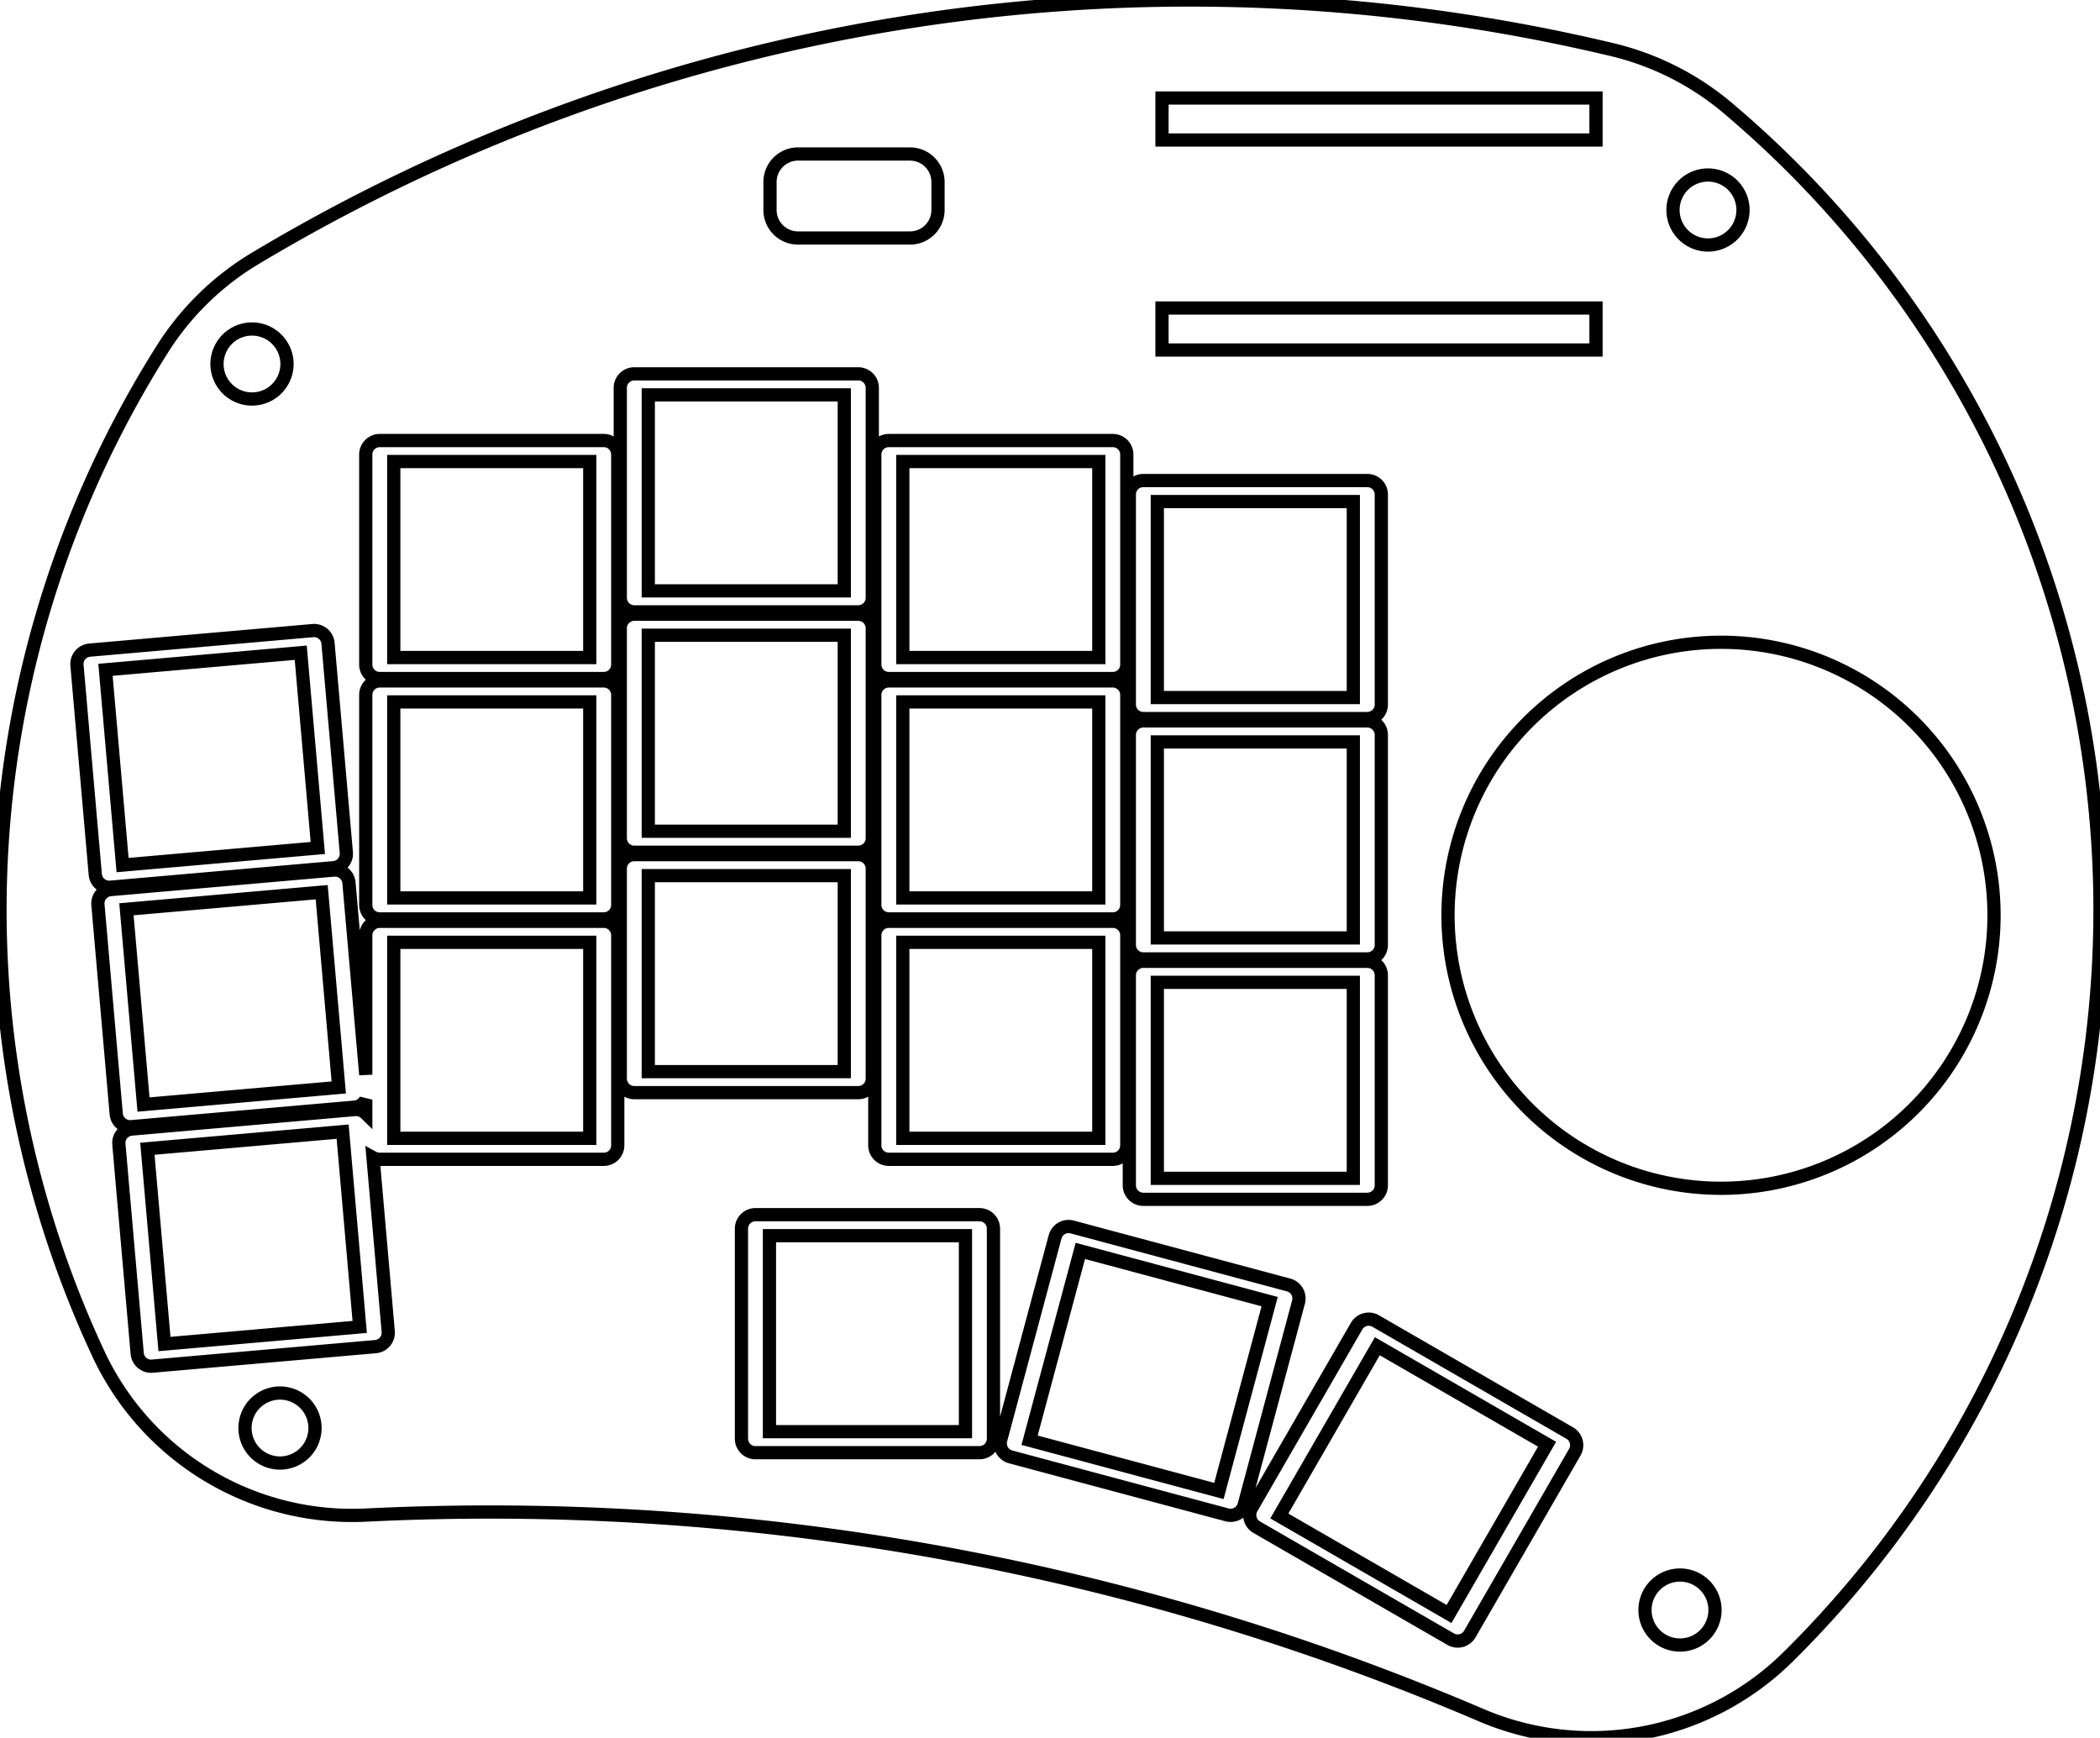 <svg width="150mm" height="124.119mm" viewBox="0 0 150 124.119" xmlns="http://www.w3.org/2000/svg"><g id="svgGroup" stroke-linecap="round" fill-rule="evenodd" font-size="9pt" stroke="#000" stroke-width="0.25mm" fill="none" style="stroke:#000;stroke-width:0.25mm;fill:none"><path d="M 115.147 3.544 A 130 130 0 0 0 18.237 18.453 A 20 20 0 0 0 11.602 24.928 A 75 75 0 0 0 7.026 96.694 A 20 20 0 0 0 26.137 108.218 A 180 180 0 0 1 105.796 122.507 A 20 20 0 0 0 127.721 118.344 A 75 75 0 0 0 123.421 7.725 A 20 20 0 0 0 115.147 3.544 Z M 10.882 97.58 L 26.821 96.186 A 1 1 0 0 0 27.73 95.103 L 26.644 82.682 A 1 1 0 0 0 27.126 82.806 L 43.126 82.806 A 1 1 0 0 0 44.126 81.806 L 44.126 66.806 A 1 1 0 0 0 43.126 65.806 L 27.126 65.806 A 1 1 0 0 0 26.126 66.806 L 26.126 76.764 L 24.926 63.055 A 1 1 0 0 0 23.843 62.146 L 7.904 63.54 A 1 1 0 0 0 6.995 64.624 L 8.302 79.567 A 1 1 0 0 0 9.386 80.476 L 25.325 79.081 A 1 1 0 0 0 26.126 78.544 L 26.126 79.532 A 1 1 0 0 0 25.34 79.251 L 9.4 80.645 A 1 1 0 0 0 8.491 81.728 L 9.799 96.671 A 1 1 0 0 0 10.882 97.58 Z M 122.93 65.375 m -19.5 0 a 19.5 19.5 0 0 1 39 0 a 19.5 19.5 0 0 1 -39 0 z M 7.889 63.371 L 23.828 61.977 A 1 1 0 0 0 24.737 60.893 L 23.43 45.95 A 1 1 0 0 0 22.347 45.041 L 6.408 46.436 A 1 1 0 0 0 5.498 47.519 L 6.806 62.462 A 1 1 0 0 0 7.889 63.371 Z M 27.126 65.636 L 43.126 65.636 A 1 1 0 0 0 44.126 64.636 L 44.126 49.636 A 1 1 0 0 0 43.126 48.636 L 27.126 48.636 A 1 1 0 0 0 26.126 49.636 L 26.126 64.636 A 1 1 0 0 0 27.126 65.636 Z M 27.126 48.466 L 43.126 48.466 A 1 1 0 0 0 44.126 47.466 L 44.126 32.466 A 1 1 0 0 0 43.126 31.466 L 27.126 31.466 A 1 1 0 0 0 26.126 32.466 L 26.126 47.466 A 1 1 0 0 0 27.126 48.466 Z M 45.306 78.043 L 61.306 78.043 A 1 1 0 0 0 62.306 77.043 L 62.306 62.043 A 1 1 0 0 0 61.306 61.043 L 45.306 61.043 A 1 1 0 0 0 44.306 62.043 L 44.306 77.043 A 1 1 0 0 0 45.306 78.043 Z M 45.306 60.873 L 61.306 60.873 A 1 1 0 0 0 62.306 59.873 L 62.306 44.873 A 1 1 0 0 0 61.306 43.873 L 45.306 43.873 A 1 1 0 0 0 44.306 44.873 L 44.306 59.873 A 1 1 0 0 0 45.306 60.873 Z M 45.306 43.703 L 61.306 43.703 A 1 1 0 0 0 62.306 42.703 L 62.306 27.703 A 1 1 0 0 0 61.306 26.703 L 45.306 26.703 A 1 1 0 0 0 44.306 27.703 L 44.306 42.703 A 1 1 0 0 0 45.306 43.703 Z M 63.486 65.636 L 79.486 65.636 A 1 1 0 0 0 80.486 64.636 L 80.486 49.636 A 1 1 0 0 0 79.486 48.636 L 63.486 48.636 A 1 1 0 0 0 62.486 49.636 L 62.486 64.636 A 1 1 0 0 0 63.486 65.636 Z M 63.486 48.466 L 79.486 48.466 A 1 1 0 0 0 80.486 47.466 L 80.486 32.466 A 1 1 0 0 0 79.486 31.466 L 63.486 31.466 A 1 1 0 0 0 62.486 32.466 L 62.486 47.466 A 1 1 0 0 0 63.486 48.466 Z M 81.666 85.663 L 97.666 85.663 A 1 1 0 0 0 98.666 84.663 L 98.666 69.663 A 1 1 0 0 0 97.666 68.663 L 81.666 68.663 A 1 1 0 0 0 80.666 69.663 L 80.666 84.663 A 1 1 0 0 0 81.666 85.663 Z M 81.666 68.493 L 97.666 68.493 A 1 1 0 0 0 98.666 67.493 L 98.666 52.493 A 1 1 0 0 0 97.666 51.493 L 81.666 51.493 A 1 1 0 0 0 80.666 52.493 L 80.666 67.493 A 1 1 0 0 0 81.666 68.493 Z M 81.666 51.323 L 97.666 51.323 A 1 1 0 0 0 98.666 50.323 L 98.666 35.323 A 1 1 0 0 0 97.666 34.323 L 81.666 34.323 A 1 1 0 0 0 80.666 35.323 L 80.666 50.323 A 1 1 0 0 0 81.666 51.323 Z M 53.961 103.761 L 69.961 103.761 A 1 1 0 0 0 70.961 102.761 L 70.961 87.761 A 1 1 0 0 0 69.961 86.761 L 53.961 86.761 A 1 1 0 0 0 52.961 87.761 L 52.961 102.761 A 1 1 0 0 0 53.961 103.761 Z M 63.486 82.806 L 79.486 82.806 A 1 1 0 0 0 80.486 81.806 L 80.486 66.806 A 1 1 0 0 0 79.486 65.806 L 63.486 65.806 A 1 1 0 0 0 62.486 66.806 L 62.486 81.806 A 1 1 0 0 0 63.486 82.806 Z M 72.188 104.061 L 87.643 108.202 A 1 1 0 0 0 88.868 107.495 L 92.75 93.006 A 1 1 0 0 0 92.043 91.781 L 76.588 87.64 A 1 1 0 0 0 75.363 88.347 L 71.481 102.836 A 1 1 0 0 0 72.188 104.061 Z M 89.765 109.081 L 103.621 117.081 A 1 1 0 0 0 104.987 116.715 L 112.487 103.724 A 1 1 0 0 0 112.121 102.358 L 98.265 94.358 A 1 1 0 0 0 96.899 94.724 L 89.399 107.715 A 1 1 0 0 0 89.765 109.081 Z M 83 10 L 114 10 L 114 7 L 83 7 L 83 10 Z M 83 25 L 114 25 L 114 22 L 83 22 L 83 25 Z M 11.748 95.999 L 25.694 94.779 L 24.474 80.832 L 10.527 82.052 L 11.748 95.999 Z M 10.251 78.894 L 24.198 77.674 L 22.978 63.727 L 9.031 64.948 L 10.251 78.894 Z M 8.755 61.79 L 22.701 60.569 L 21.481 46.623 L 7.534 47.843 L 8.755 61.79 Z M 73.542 102.871 L 87.065 106.494 L 90.689 92.971 L 77.166 89.348 L 73.542 102.871 Z M 54.961 102.261 L 68.961 102.261 L 68.961 88.261 L 54.961 88.261 L 54.961 102.261 Z M 28.126 81.306 L 42.126 81.306 L 42.126 67.306 L 28.126 67.306 L 28.126 81.306 Z M 28.126 64.136 L 42.126 64.136 L 42.126 50.136 L 28.126 50.136 L 28.126 64.136 Z M 28.126 46.966 L 42.126 46.966 L 42.126 32.966 L 28.126 32.966 L 28.126 46.966 Z M 46.306 76.543 L 60.306 76.543 L 60.306 62.543 L 46.306 62.543 L 46.306 76.543 Z M 46.306 59.373 L 60.306 59.373 L 60.306 45.373 L 46.306 45.373 L 46.306 59.373 Z M 46.306 42.203 L 60.306 42.203 L 60.306 28.203 L 46.306 28.203 L 46.306 42.203 Z M 64.486 81.306 L 78.486 81.306 L 78.486 67.306 L 64.486 67.306 L 64.486 81.306 Z M 64.486 64.136 L 78.486 64.136 L 78.486 50.136 L 64.486 50.136 L 64.486 64.136 Z M 64.486 46.966 L 78.486 46.966 L 78.486 32.966 L 64.486 32.966 L 64.486 46.966 Z M 82.666 84.163 L 96.666 84.163 L 96.666 70.163 L 82.666 70.163 L 82.666 84.163 Z M 82.666 66.993 L 96.666 66.993 L 96.666 52.993 L 82.666 52.993 L 82.666 66.993 Z M 82.666 49.823 L 96.666 49.823 L 96.666 35.823 L 82.666 35.823 L 82.666 49.823 Z M 91.381 108.282 L 103.505 115.282 L 110.505 103.157 L 98.381 96.157 L 91.381 108.282 Z M 57 17 L 65 17 A 2 2 0 0 0 67 15 L 67 13 A 2 2 0 0 0 65 11 L 57 11 A 2 2 0 0 0 55 13 L 55 15 A 2 2 0 0 0 57 17 Z M 18 26 m -2.5 0 a 2.5 2.5 0 0 1 5 0 a 2.5 2.5 0 0 1 -5 0 z M 122 15 m -2.5 0 a 2.5 2.5 0 0 1 5 0 a 2.5 2.5 0 0 1 -5 0 z M 20 102 m -2.5 0 a 2.5 2.5 0 0 1 5 0 a 2.5 2.5 0 0 1 -5 0 z M 120 115 m -2.5 0 a 2.5 2.5 0 0 1 5 0 a 2.5 2.5 0 0 1 -5 0 z" vector-effect="non-scaling-stroke"/></g></svg>
